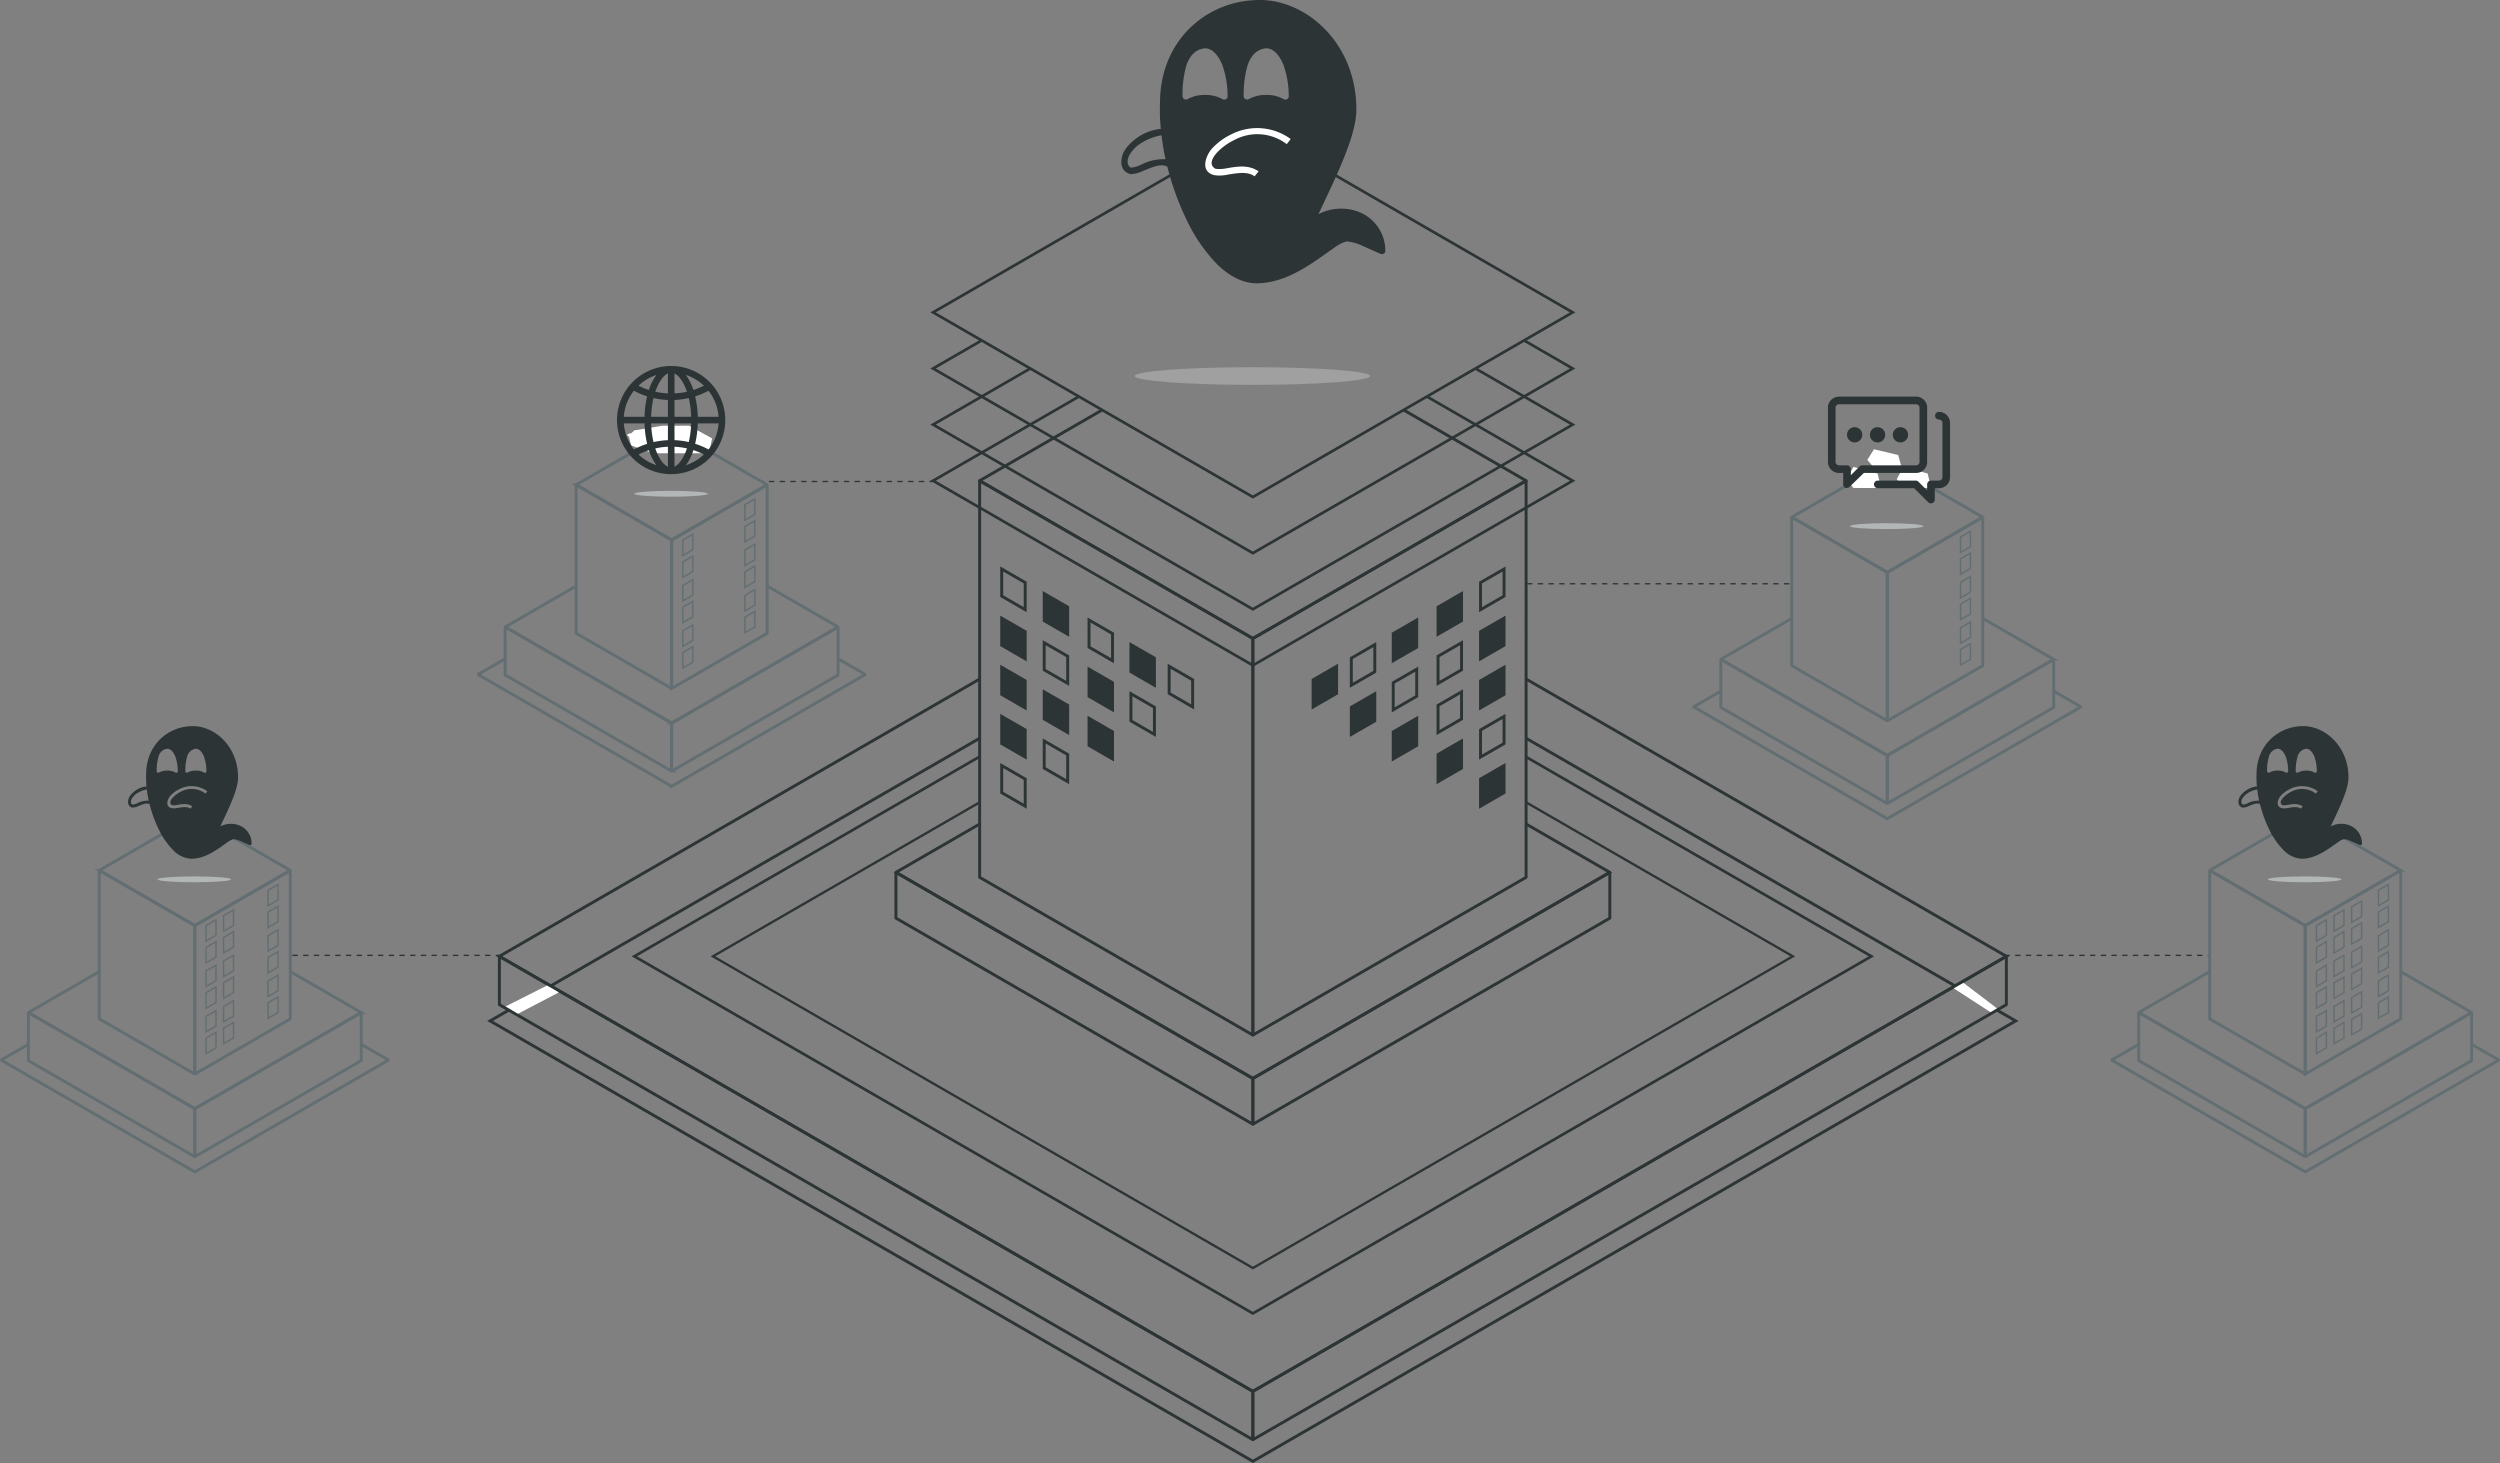 <svg xmlns="http://www.w3.org/2000/svg" width="849.365" height="497.054" viewBox="0 0 849.365 497.054">
  <rect x="0" y="0" width="849.365" height="497.054" fill="#808080" stroke="none"/>
  <g id="产品_秘密_02" transform="translate(-534.5 -1427.246)">
    <g id="组_21271" data-name="组 21271">
      <g id="组_21269" data-name="组 21269" transform="translate(-339.556 1039.228)">
        <path id="路径_36901" data-name="路径 36901" d="M1392.541,554.344l166.331,96.031L1299.714,800,1040.556,650.375l166.637-96.208" transform="translate(0 84.495)" fill="rgba(0,0,0,0)" stroke="#2d3436" stroke-miterlimit="10" stroke-width="1"/>
        <path id="路径_36902" data-name="路径 36902" d="M1391.009,542.269l163.414,94.347-256,147.8-256-147.8,163.27-94.264" transform="translate(1.289 76.306)" fill="rgba(0,0,0,0)" stroke="#2d3436" stroke-miterlimit="10" stroke-width="1"/>
        <path id="路径_36903" data-name="路径 36903" d="M1372.593,558.1l117.277,67.71L1279.729,747.137,1069.589,625.812,1186.9,557.965" transform="translate(19.984 87.109)" fill="rgba(0,0,0,0)" stroke="#2d3436" stroke-miterlimit="10" stroke-width="0.927"/>
        <path id="路径_36904" data-name="路径 36904" d="M1361.669,567.166l90.608,52.313L1268.842,725.385,1085.407,619.479l90.608-52.313" transform="translate(30.872 93.443)" fill="rgba(0,0,0,0)" stroke="#2d3436" stroke-miterlimit="10" stroke-width="0.81"/>
        <path id="路径_36905" data-name="路径 36905" d="M1042.428,598.278V614.5a.089.089,0,0,0,.044.076l255.82,147.7a.088.088,0,0,0,.133-.076V745.977a.092.092,0,0,0-.044-.078L1042.56,598.2A.088.088,0,0,0,1042.428,598.278Z" transform="translate(1.289 114.796)" fill="rgba(0,0,0,0)" stroke="#2d3436" stroke-miterlimit="10" stroke-width="1"/>
        <path id="路径_36906" data-name="路径 36906" d="M1194.1,745.9l255.82-147.7a.088.088,0,0,1,.133.076V614.5a.086.086,0,0,1-.044.076l-255.821,147.7a.087.087,0,0,1-.132-.076V745.976A.092.092,0,0,1,1194.1,745.9Z" transform="translate(105.658 114.797)" fill="rgba(0,0,0,0)" stroke="#2d3436" stroke-miterlimit="10" stroke-width="1"/>
        <g id="组_21260" data-name="组 21260" transform="translate(1178.442 667.83)">
          <path id="路径_36907" data-name="路径 36907" d="M1336.068,571.443l28.634,16.532a.035.035,0,0,1,0,.061l-121.2,69.976a.044.044,0,0,1-.036,0l-121.2-69.976a.035.035,0,0,1,0-.061l28.585-16.5" transform="translate(-1122.211 -571.443)" fill="rgba(0,0,0,0)" stroke="#2d3436" stroke-miterlimit="10" stroke-width="1"/>
          <path id="路径_36908" data-name="路径 36908" d="M1122.226,581.3v15.479a.035.035,0,0,0,.019.03l121.2,69.976a.035.035,0,0,0,.052-.032V651.279a.032.032,0,0,0-.019-.03l-121.2-69.976A.036.036,0,0,0,1122.226,581.3Z" transform="translate(-1122.226 -564.68)" fill="rgba(0,0,0,0)" stroke="#2d3436" stroke-miterlimit="10" stroke-width="1"/>
          <path id="路径_36909" data-name="路径 36909" d="M1194.073,651.249l121.2-69.976a.035.035,0,0,1,.052.03v15.479a.038.038,0,0,1-.017.03l-121.2,69.976a.035.035,0,0,1-.052-.032V651.279A.034.034,0,0,1,1194.073,651.249Z" transform="translate(-1072.783 -564.68)" fill="rgba(0,0,0,0)" stroke="#2d3436" stroke-miterlimit="10" stroke-width="1"/>
        </g>
        <g id="组_21261" data-name="组 21261" transform="translate(1206.886 527.31)">
          <path id="路径_36910" data-name="路径 36910" d="M1283.087,488.213l41.573,24a.036.036,0,0,1,0,.063L1231.9,565.83a.034.034,0,0,1-.036,0l-92.757-53.552a.038.038,0,0,1,0-.062l41.521-23.971" transform="translate(-1139.059 -488.213)" fill="rgba(0,0,0,0)" stroke="#2d3436" stroke-miterlimit="10" stroke-width="1"/>
          <path id="路径_36911" data-name="路径 36911" d="M1139.074,502.5V637.159a.032.032,0,0,0,.018.03l92.757,53.554a.035.035,0,0,0,.052-.03V556.052a.036.036,0,0,0-.019-.03l-92.757-53.552A.035.035,0,0,0,1139.074,502.5Z" transform="translate(-1139.074 -478.404)" fill="rgba(0,0,0,0)" stroke="#2d3436" stroke-miterlimit="10" stroke-width="1"/>
          <path id="路径_36912" data-name="路径 36912" d="M1194.073,556.021l92.756-53.552a.036.036,0,0,1,.054.03V637.158a.032.032,0,0,1-.018.03l-92.757,53.554a.035.035,0,0,1-.052-.03V556.051A.038.038,0,0,1,1194.073,556.021Z" transform="translate(-1101.228 -478.404)" fill="rgba(0,0,0,0)" stroke="#2d3436" stroke-miterlimit="10" stroke-width="1"/>
        </g>
        <path id="路径_36913" data-name="路径 36913" d="M1297.465,485.508l49.539,28.6-108.651,62.729L1129.7,514.109l49.538-28.6" transform="translate(61.361 37.235)" fill="rgba(0,0,0,0)" stroke="#2d3436" stroke-miterlimit="10" stroke-width="0.927"/>
        <path id="路径_36914" data-name="路径 36914" d="M1314.177,479.976,1347,498.928l-108.651,62.729L1129.7,498.928l33.026-19.067" transform="translate(61.361 33.348)" fill="rgba(0,0,0,0)" stroke="#2d3436" stroke-miterlimit="10" stroke-width="0.927"/>
        <path id="路径_36915" data-name="路径 36915" d="M1330.49,474.214,1347,483.748l-108.651,62.729L1129.7,483.748l16.513-9.534" transform="translate(61.361 29.462)" fill="rgba(0,0,0,0)" stroke="#2d3436" stroke-miterlimit="10" stroke-width="0.927"/>
        <path id="路径_36916" data-name="路径 36916" d="M1129.7,494.142l108.651-62.729L1347,494.142l-108.651,62.73Z" transform="translate(61.361)" fill="rgba(0,0,0,0)" stroke="#2d3436" stroke-miterlimit="10" stroke-width="0.927"/>
        <g id="组_21262" data-name="组 21262" transform="translate(1214.381 581.333)">
          <path id="路径_36917" data-name="路径 36917" d="M1151.495,524.819l-7.982-4.608v9.216l7.982,4.608Z" transform="translate(-1143.513 -520.211)" fill="none" stroke="#2d3436" stroke-width="1"/>
          <path id="路径_36918" data-name="路径 36918" d="M1151.495,534.706l-7.982-4.608v9.216l7.982,4.608Z" transform="translate(-1143.513 -513.405)" fill="#2d3436" stroke="#2d3436" stroke-width="1"/>
          <path id="路径_36919" data-name="路径 36919" d="M1151.495,544.593l-7.982-4.608V549.2l7.982,4.608Z" transform="translate(-1143.513 -506.6)" fill="#2d3436" stroke="#2d3436" stroke-width="1"/>
          <path id="路径_36920" data-name="路径 36920" d="M1151.495,554.481l-7.982-4.608v9.216l7.982,4.608Z" transform="translate(-1143.513 -499.794)" fill="#2d3436" stroke="#2d3436" stroke-width="1"/>
          <path id="路径_36921" data-name="路径 36921" d="M1160.046,529.762l-7.981-4.608v9.216l7.981,4.608Z" transform="translate(-1137.627 -516.808)" fill="#2d3436" stroke="#2d3436" stroke-width="1"/>
          <path id="路径_36922" data-name="路径 36922" d="M1160.046,539.65l-7.981-4.608v9.216l7.981,4.608Z" transform="translate(-1137.627 -510.002)" fill="none" stroke="#2d3436" stroke-width="1"/>
          <path id="路径_36923" data-name="路径 36923" d="M1160.046,549.537l-7.981-4.608v9.216l7.981,4.608Z" transform="translate(-1137.627 -503.197)" fill="#2d3436" stroke="#2d3436" stroke-width="1"/>
          <path id="路径_36924" data-name="路径 36924" d="M1169.067,535.087l-7.982-4.608V539.7l7.982,4.608Z" transform="translate(-1131.418 -513.143)" fill="none" stroke="#2d3436" stroke-width="1"/>
          <path id="路径_36925" data-name="路径 36925" d="M1169.067,544.974l-7.982-4.608v9.216l7.982,4.608Z" transform="translate(-1131.418 -506.338)" fill="#2d3436" stroke="#2d3436" stroke-width="1"/>
          <path id="路径_36926" data-name="路径 36926" d="M1177.5,540.03l-7.981-4.608v9.216l7.981,4.608Z" transform="translate(-1125.613 -509.74)" fill="#2d3436" stroke="#2d3436" stroke-width="1"/>
          <path id="路径_36927" data-name="路径 36927" d="M1185.19,544.391l-7.982-4.608V549l7.982,4.608Z" transform="translate(-1120.32 -506.739)" fill="none" stroke="#2d3436" stroke-width="1"/>
          <path id="路径_36928" data-name="路径 36928" d="M1177.5,549.917l-7.981-4.608v9.216l7.981,4.608Z" transform="translate(-1125.613 -502.935)" fill="none" stroke="#2d3436" stroke-width="1"/>
          <path id="路径_36929" data-name="路径 36929" d="M1169.067,554.861l-7.982-4.608v9.216l7.982,4.608Z" transform="translate(-1131.418 -499.532)" fill="#2d3436" stroke="#2d3436" stroke-width="1"/>
          <path id="路径_36930" data-name="路径 36930" d="M1160.046,559.424l-7.981-4.608v9.216l7.981,4.609Z" transform="translate(-1137.627 -496.391)" fill="none" stroke="#2d3436" stroke-width="1"/>
          <path id="路径_36931" data-name="路径 36931" d="M1151.495,564.368l-7.982-4.608v9.217l7.982,4.608Z" transform="translate(-1143.513 -492.989)" fill="none" stroke="#2d3436" stroke-width="1"/>
        </g>
        <g id="组_21263" data-name="组 21263" transform="translate(1320.176 581.333)">
          <path id="路径_36932" data-name="路径 36932" d="M1239.871,524.819l7.981-4.608v9.216l-7.981,4.608Z" transform="translate(-1182.983 -520.211)" fill="none" stroke="#2d3436" stroke-width="1"/>
          <path id="路径_36933" data-name="路径 36933" d="M1239.871,534.706l7.981-4.608v9.216l-7.981,4.608Z" transform="translate(-1182.983 -513.405)" fill="#2d3436" stroke="#2d3436" stroke-width="1"/>
          <path id="路径_36934" data-name="路径 36934" d="M1239.871,544.593l7.981-4.608V549.2l-7.981,4.608Z" transform="translate(-1182.983 -506.6)" fill="#2d3436" stroke="#2d3436" stroke-width="1"/>
          <path id="路径_36935" data-name="路径 36935" d="M1239.871,554.481l7.981-4.608v9.216l-7.981,4.608Z" transform="translate(-1182.983 -499.794)" fill="none" stroke="#2d3436" stroke-width="1"/>
          <path id="路径_36936" data-name="路径 36936" d="M1231.319,529.762l7.981-4.608v9.216l-7.981,4.608Z" transform="translate(-1188.869 -516.808)" fill="#2d3436" stroke="#2d3436" stroke-width="1"/>
          <path id="路径_36937" data-name="路径 36937" d="M1231.319,539.65l7.981-4.608v9.216l-7.981,4.608Z" transform="translate(-1188.869 -510.002)" fill="none" stroke="#2d3436" stroke-width="1"/>
          <path id="路径_36938" data-name="路径 36938" d="M1231.319,549.537l7.981-4.608v9.216l-7.981,4.608Z" transform="translate(-1188.869 -503.197)" fill="none" stroke="#2d3436" stroke-width="1"/>
          <path id="路径_36939" data-name="路径 36939" d="M1222.3,535.087l7.981-4.608V539.7L1222.3,544.3Z" transform="translate(-1195.078 -513.143)" fill="#2d3436" stroke="#2d3436" stroke-width="1"/>
          <path id="路径_36940" data-name="路径 36940" d="M1222.3,544.974l7.981-4.608v9.216l-7.981,4.608Z" transform="translate(-1195.078 -506.338)" fill="none" stroke="#2d3436" stroke-width="1"/>
          <path id="路径_36941" data-name="路径 36941" d="M1213.865,540.03l7.982-4.608v9.216l-7.982,4.608Z" transform="translate(-1200.883 -509.74)" fill="none" stroke="#2d3436" stroke-width="1"/>
          <path id="路径_36942" data-name="路径 36942" d="M1206.176,544.391l7.982-4.608V549l-7.982,4.608Z" transform="translate(-1206.176 -506.739)" fill="#2d3436" stroke="#2d3436" stroke-width="1"/>
          <path id="路径_36943" data-name="路径 36943" d="M1213.865,549.917l7.982-4.608v9.216l-7.982,4.608Z" transform="translate(-1200.883 -502.935)" fill="#2d3436" stroke="#2d3436" stroke-width="1"/>
          <path id="路径_36944" data-name="路径 36944" d="M1222.3,554.861l7.981-4.608v9.216l-7.981,4.608Z" transform="translate(-1195.078 -499.532)" fill="#2d3436" stroke="#2d3436" stroke-width="1"/>
          <path id="路径_36945" data-name="路径 36945" d="M1231.319,559.424l7.981-4.608v9.216l-7.981,4.609Z" transform="translate(-1188.869 -496.391)" fill="#2d3436" stroke="#2d3436" stroke-width="1"/>
          <path id="路径_36946" data-name="路径 36946" d="M1239.871,564.368l7.981-4.608v9.217l-7.981,4.608Z" transform="translate(-1182.983 -492.989)" fill="#2d3436" stroke="#2d3436" stroke-width="1"/>
        </g>
      </g>
    </g>
    <path id="路径_6848" data-name="路径 6848" d="M239.056,150.52V132.559h90.2" transform="translate(814.049 1493.022)" fill="none" stroke="#2d3436" stroke-miterlimit="10" stroke-width="0.454" stroke-dasharray="1.818 1.818 1.818 1.818 1.818 1.818"/>
    <path id="路径_6850" data-name="路径 6850" d="M233,210.715H174.211" transform="translate(619.118 1380.119)" fill="none" stroke="#2d3436" stroke-miterlimit="10" stroke-width="0.454" stroke-dasharray="1.818 1.818 1.818 1.818 1.818 1.818"/>
    <path id="路径_36971" data-name="路径 36971" d="M0,0H69.973" transform="translate(1215.5 1751.831)" fill="none" stroke="#2d3436" stroke-width="0.454" stroke-dasharray="1.818 1.818 1.818 1.818 1.818 1.818"/>
    <path id="路径_36972" data-name="路径 36972" d="M66.247,0h-71.3" transform="translate(638.5 1751.831)" fill="none" stroke="#2d3436" stroke-width="0.454" stroke-dasharray="1.818 1.818 1.818 1.818 1.818 1.818"/>
    <path id="路径_36964" data-name="路径 36964" d="M2730.348,1762.071l4.009,2.342-13.874,7.244-4.208-2.481Z" transform="translate(-2010)" fill="#fff"/>
    <path id="路径_36965" data-name="路径 36965" d="M3222.974,1769.833l-2.243,1.27-12.45-8.072,3.3-1.859Z" transform="translate(-2010)" fill="#fff"/>
    <g id="组_21277" data-name="组 21277" transform="translate(-20 10)">
      <g id="组_21276" data-name="组 21276" transform="translate(219.393 1923.542)">
        <g id="组_21275" data-name="组 21275" transform="translate(1052.607 -176.308)">
          <path id="路径_36969" data-name="路径 36969" d="M1175.079-184.377l8.834,5.1a.116.116,0,0,1,0,.2l-65.565,37.856a.116.116,0,0,1-.116,0l-65.566-37.856a.116.116,0,0,1,0-.2l9.271-5.353" transform="translate(-1052.607 209.347)" fill="none" stroke="#636e72" stroke-miterlimit="10" stroke-width="1"/>
          <path id="路径_36970" data-name="路径 36970" d="M1146.623-198.837l24.107,13.919a.116.116,0,0,1,0,.2L1114.416-152.2a.117.117,0,0,1-.117,0l-56.316-32.515a.116.116,0,0,1,0-.2l24.107-13.919" transform="translate(-1048.674 198.837)" fill="none" stroke="#636e72" stroke-width="1"/>
          <path id="路径_36971-2" data-name="路径 36971" d="M1057.857-190.612v16.054a.116.116,0,0,0,.059.1l56.314,32.524a.117.117,0,0,0,.176-.1v-16.054a.118.118,0,0,0-.058-.1l-56.316-32.524A.117.117,0,0,0,1057.857-190.612Z" transform="translate(-1048.724 204.834)" fill="none" stroke="#636e72" stroke-width="1"/>
          <path id="路径_36972-2" data-name="路径 36972" d="M1090.538-141.937l56.316-32.515a.119.119,0,0,0,.057-.1v-16.054a.117.117,0,0,0-.176-.1l-56.314,32.515a.117.117,0,0,0-.059.1v16.054A.117.117,0,0,0,1090.538-141.937Z" transform="translate(-1024.68 204.838)" fill="none" stroke="#636e72" stroke-width="1"/>
        </g>
        <g id="组_21276-2" data-name="组 21276" transform="translate(1085.837 -229.294)">
          <path id="路径_36973" data-name="路径 36973" d="M1071.823-210.681l32.237-18.613h.108l32.237,18.613a.106.106,0,0,1,0,.184l-32.237,18.613h-.108L1071.823-210.5A.106.106,0,0,1,1071.823-210.681Z" transform="translate(-1071.663 229.294)" fill="none" stroke="#636e72" stroke-width="1"/>
          <path id="路径_36974" data-name="路径 36974" d="M1071.708-218.389v50.2l.054.092L1104-149.479a.107.107,0,0,0,.16-.092v-50.2l-.054-.094-32.237-18.613A.107.107,0,0,0,1071.708-218.389Z" transform="translate(-1071.708 237.281)" fill="none" stroke="#636e72" stroke-width="1"/>
          <path id="路径_36975" data-name="路径 36975" d="M1090.522-149.475l32.237-18.613.054-.092v-50.2a.107.107,0,0,0-.16-.094l-32.237,18.613-.054.094v50.2A.107.107,0,0,0,1090.522-149.475Z" transform="translate(-1057.909 237.284)" fill="none" stroke="#636e72" stroke-width="1"/>
        </g>
        <g id="组_21273" data-name="组 21273" transform="translate(1122.101 -193.778)">
          <path id="路径_36976" data-name="路径 36976" d="M1092.553-183.942l3.386-1.955v-5.264l-3.386,1.955Z" transform="translate(-1092.553 221.984)" fill="none" stroke="#636e72" stroke-width="0.5"/>
          <path id="路径_36979" data-name="路径 36979" d="M1092.553-179.69l3.386-1.955v-5.264l-3.386,1.955Z" transform="translate(-1092.553 225.13)" fill="none" stroke="#636e72" stroke-width="0.5"/>
          <path id="路径_36982" data-name="路径 36982" d="M1092.553-192.8l3.386-1.955v-5.27l-3.386,1.955Z" transform="translate(-1092.553 215.43)" fill="none" stroke="#636e72" stroke-width="0.5"/>
          <path id="路径_36985" data-name="路径 36985" d="M1092.553-188.553l3.386-1.955v-5.264l-3.386,1.955Z" transform="translate(-1092.553 218.574)" fill="none" stroke="#636e72" stroke-width="0.5"/>
          <path id="路径_36988" data-name="路径 36988" d="M1092.553-201.659l3.386-1.955v-5.264l-3.386,1.955Z" transform="translate(-1092.553 208.879)" fill="none" stroke="#636e72" stroke-width="0.5"/>
          <path id="路径_36991" data-name="路径 36991" d="M1092.553-197.41l3.386-1.955v-5.257l-3.386,1.955Z" transform="translate(-1092.553 212.027)" fill="none" stroke="#636e72" stroke-width="0.5"/>
        </g>
        <g id="组_21274" data-name="组 21274" transform="translate(1128.061 -197.146)">
          <path id="路径_36977" data-name="路径 36977" d="M1095.979-185.875l3.385-1.962V-193.1l-3.385,1.955Z" transform="translate(-1095.979 223.917)" fill="none" stroke="#636e72" stroke-width="0.5"/>
          <path id="路径_36980" data-name="路径 36980" d="M1095.979-181.626l3.385-1.955v-5.264l-3.385,1.955Z" transform="translate(-1095.979 227.066)" fill="none" stroke="#636e72" stroke-width="0.5"/>
          <path id="路径_36983" data-name="路径 36983" d="M1095.979-194.737l3.385-1.955v-5.264L1095.979-200Z" transform="translate(-1095.979 217.367)" fill="none" stroke="#636e72" stroke-width="0.5"/>
          <path id="路径_36986" data-name="路径 36986" d="M1095.979-190.485l3.385-1.955V-197.7l-3.385,1.955Z" transform="translate(-1095.979 220.513)" fill="none" stroke="#636e72" stroke-width="0.5"/>
          <path id="路径_36989" data-name="路径 36989" d="M1095.979-203.6l3.385-1.955v-5.264l-3.385,1.955Z" transform="translate(-1095.979 210.815)" fill="none" stroke="#636e72" stroke-width="0.5"/>
          <path id="路径_36992" data-name="路径 36992" d="M1095.979-199.344l3.385-1.955v-5.264l-3.385,1.955Z" transform="translate(-1095.979 213.96)" fill="none" stroke="#636e72" stroke-width="0.5"/>
        </g>
        <g id="组_21279" data-name="组 21279" transform="translate(1134.061 -200.146)">
          <path id="路径_36977-2" data-name="路径 36977" d="M1095.979-185.875l3.385-1.962V-193.1l-3.385,1.955Z" transform="translate(-1095.979 223.917)" fill="none" stroke="#636e72" stroke-width="0.5"/>
          <path id="路径_36980-2" data-name="路径 36980" d="M1095.979-181.626l3.385-1.955v-5.264l-3.385,1.955Z" transform="translate(-1095.979 227.066)" fill="none" stroke="#636e72" stroke-width="0.5"/>
          <path id="路径_36983-2" data-name="路径 36983" d="M1095.979-194.737l3.385-1.955v-5.264L1095.979-200Z" transform="translate(-1095.979 217.367)" fill="none" stroke="#636e72" stroke-width="0.5"/>
          <path id="路径_36986-2" data-name="路径 36986" d="M1095.979-190.485l3.385-1.955V-197.7l-3.385,1.955Z" transform="translate(-1095.979 220.513)" fill="none" stroke="#636e72" stroke-width="0.5"/>
          <path id="路径_36989-2" data-name="路径 36989" d="M1095.979-203.6l3.385-1.955v-5.264l-3.385,1.955Z" transform="translate(-1095.979 210.815)" fill="none" stroke="#636e72" stroke-width="0.5"/>
          <path id="路径_36992-2" data-name="路径 36992" d="M1095.979-199.344l3.385-1.955v-5.264l-3.385,1.955Z" transform="translate(-1095.979 213.96)" fill="none" stroke="#636e72" stroke-width="0.5"/>
        </g>
        <g id="组_21275-2" data-name="组 21275" transform="translate(1143.178 -205.796)">
          <path id="路径_36994" data-name="路径 36994" d="M1104.668-190.853l3.386-1.955v-5.264l-3.386,1.955Z" transform="translate(-1104.668 228.89)" fill="none" stroke="#636e72" stroke-width="0.5"/>
          <path id="路径_36995" data-name="路径 36995" d="M1104.668-186.6l3.386-1.955v-5.264l-3.386,1.955Z" transform="translate(-1104.668 232.038)" fill="none" stroke="#636e72" stroke-width="0.5"/>
          <path id="路径_36996" data-name="路径 36996" d="M1104.668-199.708l3.386-1.955v-5.264l-3.386,1.955Z" transform="translate(-1104.668 222.34)" fill="none" stroke="#636e72" stroke-width="0.5"/>
          <path id="路径_36997" data-name="路径 36997" d="M1104.668-195.453l3.386-1.955v-5.264l-3.386,1.955Z" transform="translate(-1104.668 225.488)" fill="none" stroke="#636e72" stroke-width="0.5"/>
          <path id="路径_36998" data-name="路径 36998" d="M1104.668-208.567l3.386-1.955v-5.264l-3.386,1.955Z" transform="translate(-1104.668 215.787)" fill="none" stroke="#636e72" stroke-width="0.5"/>
          <path id="路径_36999" data-name="路径 36999" d="M1104.668-204.315l3.386-1.955v-5.264l-3.386,1.955Z" transform="translate(-1104.668 218.932)" fill="none" stroke="#636e72" stroke-width="0.5"/>
        </g>
      </g>
      <ellipse id="椭圆_1625" data-name="椭圆 1625" cx="12.5" cy="1" rx="12.5" ry="1" transform="translate(1325 1715)" fill="#dfe6e9" opacity="0.53"/>
      <path id="路径_3" data-name="路径 3" d="M166.365,483.568a7.846,7.846,0,0,0-6.4.368c1.163-2.485,2.475-5.173,3.616-7.889,1.354-3.223,2.416-6.313,2.416-8.769,0-10.5-7.875-17.41-15.361-17.41-8.44,0-15.856,6.392-15.873,16.353a.121.121,0,0,1,0,.016v.015a30.1,30.1,0,0,0,.129,4.113,7.9,7.9,0,0,0-4.37,1.885,6.448,6.448,0,0,0-1.536,1.808c-.627,1.394-.577,3.067,1.088,3.505a5.025,5.025,0,0,0,2.064-.544c1.182-.437,2.656-1.223,3.792-.655a43.439,43.439,0,0,0,3.04,8.416,25.885,25.885,0,0,0,4.946,7.184,9.12,9.12,0,0,0,6.209,2.96c3.5,0,6.642-1.74,9.168-3.427,1.264-.842,2.378-1.676,3.28-2.288a5.453,5.453,0,0,1,1.885-.942,7.636,7.636,0,0,1,2.544.72c.982.418,2.01.925,2.9,1.28a.538.538,0,0,0,.7-.464A6.613,6.613,0,0,0,166.365,483.568ZM131.74,476.08a5.018,5.018,0,0,1-1.616.465c-.727-.451-.561-1.377-.241-1.985a5.55,5.55,0,0,1,1.3-1.52A8.827,8.827,0,0,1,135,471.391c.154,1.253.357,2.531.64,3.807a7.659,7.659,0,0,0-3.9.88Zm16.929-15.745a3.541,3.541,0,0,1,2.992-2.784c1.371.026,2.285,1.483,2.784,2.768a15.1,15.1,0,0,1,.8,4.913.54.54,0,0,1-.8.415,5.358,5.358,0,0,0-2.784-.672,5.422,5.422,0,0,0-2.8.672.54.54,0,0,1-.784-.415,16.928,16.928,0,0,1,.591-4.9Zm-9.536,5.312a.54.54,0,0,1-.784-.416,16.942,16.942,0,0,1,.592-4.9,3.541,3.541,0,0,1,2.992-2.784c1.371.026,2.285,1.483,2.785,2.768a15.11,15.11,0,0,1,.8,4.913.54.54,0,0,1-.8.415,5.362,5.362,0,0,0-2.785-.672,5.421,5.421,0,0,0-2.8.67Zm15.793,7.153a7.711,7.711,0,0,0-8.352-.655,9.292,9.292,0,0,0-2.833,2.1c-.664.771-1.267,1.892-.128,2.481a5.4,5.4,0,0,0,1.809-.1c1.7-.284,3.427-.577,5.024.5l-.64.8c-1.092-.844-2.809-.5-4.209-.288a5.755,5.755,0,0,1-2.228.1c-2.228-.581-1.384-2.962-.4-4.161a10.2,10.2,0,0,1,3.152-2.336,9.022,9.022,0,0,1,9.425.752Z" transform="translate(1186.385 1214.074)" fill="#2d3436"/>
    </g>
    <g id="组_21276-3" data-name="组 21276" transform="translate(57.393 1813.542)">
      <g id="组_21275-3" data-name="组 21275" transform="translate(1052.607 -176.308)">
        <path id="路径_36969-2" data-name="路径 36969" d="M1175.079-184.377l8.834,5.1a.116.116,0,0,1,0,.2l-65.565,37.856a.116.116,0,0,1-.116,0l-65.566-37.856a.116.116,0,0,1,0-.2l9.271-5.353" transform="translate(-1052.607 209.347)" fill="none" stroke="#636e72" stroke-miterlimit="10" stroke-width="1"/>
        <path id="路径_36970-2" data-name="路径 36970" d="M1146.623-198.837l24.107,13.919a.116.116,0,0,1,0,.2L1114.416-152.2a.117.117,0,0,1-.117,0l-56.316-32.515a.116.116,0,0,1,0-.2l24.107-13.919" transform="translate(-1048.674 198.837)" fill="none" stroke="#636e72" stroke-width="1"/>
        <path id="路径_36971-3" data-name="路径 36971" d="M1057.857-190.612v16.054a.116.116,0,0,0,.059.1l56.314,32.524a.117.117,0,0,0,.176-.1v-16.054a.118.118,0,0,0-.058-.1l-56.316-32.524A.117.117,0,0,0,1057.857-190.612Z" transform="translate(-1048.724 204.834)" fill="none" stroke="#636e72" stroke-width="1"/>
        <path id="路径_36972-3" data-name="路径 36972" d="M1090.538-141.937l56.316-32.515a.119.119,0,0,0,.057-.1v-16.054a.117.117,0,0,0-.176-.1l-56.314,32.515a.117.117,0,0,0-.059.1v16.054A.117.117,0,0,0,1090.538-141.937Z" transform="translate(-1024.68 204.838)" fill="none" stroke="#636e72" stroke-width="1"/>
      </g>
      <g id="组_21276-4" data-name="组 21276" transform="translate(1085.837 -229.294)">
        <path id="路径_36973-2" data-name="路径 36973" d="M1071.823-210.681l32.237-18.613h.108l32.237,18.613a.106.106,0,0,1,0,.184l-32.237,18.613h-.108L1071.823-210.5A.106.106,0,0,1,1071.823-210.681Z" transform="translate(-1071.663 229.294)" fill="none" stroke="#636e72" stroke-width="1"/>
        <path id="路径_36974-2" data-name="路径 36974" d="M1071.708-218.389v50.2l.054.092L1104-149.479a.107.107,0,0,0,.16-.092v-50.2l-.054-.094-32.237-18.613A.107.107,0,0,0,1071.708-218.389Z" transform="translate(-1071.708 237.281)" fill="none" stroke="#636e72" stroke-width="1"/>
        <path id="路径_36975-2" data-name="路径 36975" d="M1090.522-149.475l32.237-18.613.054-.092v-50.2a.107.107,0,0,0-.16-.094l-32.237,18.613-.054.094v50.2A.107.107,0,0,0,1090.522-149.475Z" transform="translate(-1057.909 237.284)" fill="none" stroke="#636e72" stroke-width="1"/>
      </g>
      <g id="组_21275-4" data-name="组 21275" transform="translate(1143.178 -205.796)">
        <path id="路径_36994-2" data-name="路径 36994" d="M1104.668-190.853l3.386-1.955v-5.264l-3.386,1.955Z" transform="translate(-1104.668 228.89)" fill="none" stroke="#636e72" stroke-width="0.5"/>
        <path id="路径_36995-2" data-name="路径 36995" d="M1104.668-186.6l3.386-1.955v-5.264l-3.386,1.955Z" transform="translate(-1104.668 232.038)" fill="none" stroke="#636e72" stroke-width="0.5"/>
        <path id="路径_36996-2" data-name="路径 36996" d="M1104.668-199.708l3.386-1.955v-5.264l-3.386,1.955Z" transform="translate(-1104.668 222.34)" fill="none" stroke="#636e72" stroke-width="0.5"/>
        <path id="路径_36997-2" data-name="路径 36997" d="M1104.668-195.453l3.386-1.955v-5.264l-3.386,1.955Z" transform="translate(-1104.668 225.488)" fill="none" stroke="#636e72" stroke-width="0.5"/>
        <path id="路径_36998-2" data-name="路径 36998" d="M1104.668-208.567l3.386-1.955v-5.264l-3.386,1.955Z" transform="translate(-1104.668 215.787)" fill="none" stroke="#636e72" stroke-width="0.5"/>
        <path id="路径_36999-2" data-name="路径 36999" d="M1104.668-204.315l3.386-1.955v-5.264l-3.386,1.955Z" transform="translate(-1104.668 218.932)" fill="none" stroke="#636e72" stroke-width="0.5"/>
      </g>
    </g>
    <ellipse id="椭圆_1625-2" data-name="椭圆 1625" cx="12.5" cy="1" rx="12.5" ry="1" transform="translate(1163 1605)" fill="#dfe6e9" opacity="0.53"/>
    <g id="组_21278" data-name="组 21278" transform="translate(-737 10)">
      <g id="组_21276-5" data-name="组 21276" transform="translate(219.393 1923.542)">
        <g id="组_21275-5" data-name="组 21275" transform="translate(1052.607 -176.308)">
          <path id="路径_36969-3" data-name="路径 36969" d="M1175.079-184.377l8.834,5.1a.116.116,0,0,1,0,.2l-65.565,37.856a.116.116,0,0,1-.116,0l-65.566-37.856a.116.116,0,0,1,0-.2l9.271-5.353" transform="translate(-1052.607 209.347)" fill="none" stroke="#636e72" stroke-miterlimit="10" stroke-width="1"/>
          <path id="路径_36970-3" data-name="路径 36970" d="M1146.623-198.837l24.107,13.919a.116.116,0,0,1,0,.2L1114.416-152.2a.117.117,0,0,1-.117,0l-56.316-32.515a.116.116,0,0,1,0-.2l24.107-13.919" transform="translate(-1048.674 198.837)" fill="none" stroke="#636e72" stroke-width="1"/>
          <path id="路径_36971-4" data-name="路径 36971" d="M1057.857-190.612v16.054a.116.116,0,0,0,.059.1l56.314,32.524a.117.117,0,0,0,.176-.1v-16.054a.118.118,0,0,0-.058-.1l-56.316-32.524A.117.117,0,0,0,1057.857-190.612Z" transform="translate(-1048.724 204.834)" fill="none" stroke="#636e72" stroke-width="1"/>
          <path id="路径_36972-4" data-name="路径 36972" d="M1090.538-141.937l56.316-32.515a.119.119,0,0,0,.057-.1v-16.054a.117.117,0,0,0-.176-.1l-56.314,32.515a.117.117,0,0,0-.059.1v16.054A.117.117,0,0,0,1090.538-141.937Z" transform="translate(-1024.68 204.838)" fill="none" stroke="#636e72" stroke-width="1"/>
        </g>
        <g id="组_21276-6" data-name="组 21276" transform="translate(1085.837 -229.294)">
          <path id="路径_36973-3" data-name="路径 36973" d="M1071.823-210.681l32.237-18.613h.108l32.237,18.613a.106.106,0,0,1,0,.184l-32.237,18.613h-.108L1071.823-210.5A.106.106,0,0,1,1071.823-210.681Z" transform="translate(-1071.663 229.294)" fill="none" stroke="#636e72" stroke-width="1"/>
          <path id="路径_36974-3" data-name="路径 36974" d="M1071.708-218.389v50.2l.054.092L1104-149.479a.107.107,0,0,0,.16-.092v-50.2l-.054-.094-32.237-18.613A.107.107,0,0,0,1071.708-218.389Z" transform="translate(-1071.708 237.281)" fill="none" stroke="#636e72" stroke-width="1"/>
          <path id="路径_36975-3" data-name="路径 36975" d="M1090.522-149.475l32.237-18.613.054-.092v-50.2a.107.107,0,0,0-.16-.094l-32.237,18.613-.054.094v50.2A.107.107,0,0,0,1090.522-149.475Z" transform="translate(-1057.909 237.284)" fill="none" stroke="#636e72" stroke-width="1"/>
        </g>
        <g id="组_21273-2" data-name="组 21273" transform="translate(1122.101 -193.778)">
          <path id="路径_36976-2" data-name="路径 36976" d="M1092.553-183.942l3.386-1.955v-5.264l-3.386,1.955Z" transform="translate(-1092.553 221.984)" fill="none" stroke="#636e72" stroke-width="0.5"/>
          <path id="路径_36979-2" data-name="路径 36979" d="M1092.553-179.69l3.386-1.955v-5.264l-3.386,1.955Z" transform="translate(-1092.553 225.13)" fill="none" stroke="#636e72" stroke-width="0.5"/>
          <path id="路径_36982-2" data-name="路径 36982" d="M1092.553-192.8l3.386-1.955v-5.27l-3.386,1.955Z" transform="translate(-1092.553 215.43)" fill="none" stroke="#636e72" stroke-width="0.5"/>
          <path id="路径_36985-2" data-name="路径 36985" d="M1092.553-188.553l3.386-1.955v-5.264l-3.386,1.955Z" transform="translate(-1092.553 218.574)" fill="none" stroke="#636e72" stroke-width="0.5"/>
          <path id="路径_36988-2" data-name="路径 36988" d="M1092.553-201.659l3.386-1.955v-5.264l-3.386,1.955Z" transform="translate(-1092.553 208.879)" fill="none" stroke="#636e72" stroke-width="0.5"/>
          <path id="路径_36991-2" data-name="路径 36991" d="M1092.553-197.41l3.386-1.955v-5.257l-3.386,1.955Z" transform="translate(-1092.553 212.027)" fill="none" stroke="#636e72" stroke-width="0.5"/>
        </g>
        <g id="组_21274-2" data-name="组 21274" transform="translate(1128.061 -197.146)">
          <path id="路径_36977-3" data-name="路径 36977" d="M1095.979-185.875l3.385-1.962V-193.1l-3.385,1.955Z" transform="translate(-1095.979 223.917)" fill="none" stroke="#636e72" stroke-width="0.5"/>
          <path id="路径_36980-3" data-name="路径 36980" d="M1095.979-181.626l3.385-1.955v-5.264l-3.385,1.955Z" transform="translate(-1095.979 227.066)" fill="none" stroke="#636e72" stroke-width="0.5"/>
          <path id="路径_36983-3" data-name="路径 36983" d="M1095.979-194.737l3.385-1.955v-5.264L1095.979-200Z" transform="translate(-1095.979 217.367)" fill="none" stroke="#636e72" stroke-width="0.5"/>
          <path id="路径_36986-3" data-name="路径 36986" d="M1095.979-190.485l3.385-1.955V-197.7l-3.385,1.955Z" transform="translate(-1095.979 220.513)" fill="none" stroke="#636e72" stroke-width="0.5"/>
          <path id="路径_36989-3" data-name="路径 36989" d="M1095.979-203.6l3.385-1.955v-5.264l-3.385,1.955Z" transform="translate(-1095.979 210.815)" fill="none" stroke="#636e72" stroke-width="0.5"/>
          <path id="路径_36992-3" data-name="路径 36992" d="M1095.979-199.344l3.385-1.955v-5.264l-3.385,1.955Z" transform="translate(-1095.979 213.96)" fill="none" stroke="#636e72" stroke-width="0.5"/>
        </g>
        <g id="组_21275-6" data-name="组 21275" transform="translate(1143.178 -205.796)">
          <path id="路径_36994-3" data-name="路径 36994" d="M1104.668-190.853l3.386-1.955v-5.264l-3.386,1.955Z" transform="translate(-1104.668 228.89)" fill="none" stroke="#636e72" stroke-width="0.5"/>
          <path id="路径_36995-3" data-name="路径 36995" d="M1104.668-186.6l3.386-1.955v-5.264l-3.386,1.955Z" transform="translate(-1104.668 232.038)" fill="none" stroke="#636e72" stroke-width="0.5"/>
          <path id="路径_36996-3" data-name="路径 36996" d="M1104.668-199.708l3.386-1.955v-5.264l-3.386,1.955Z" transform="translate(-1104.668 222.34)" fill="none" stroke="#636e72" stroke-width="0.5"/>
          <path id="路径_36997-3" data-name="路径 36997" d="M1104.668-195.453l3.386-1.955v-5.264l-3.386,1.955Z" transform="translate(-1104.668 225.488)" fill="none" stroke="#636e72" stroke-width="0.5"/>
          <path id="路径_36998-3" data-name="路径 36998" d="M1104.668-208.567l3.386-1.955v-5.264l-3.386,1.955Z" transform="translate(-1104.668 215.787)" fill="none" stroke="#636e72" stroke-width="0.5"/>
          <path id="路径_36999-3" data-name="路径 36999" d="M1104.668-204.315l3.386-1.955v-5.264l-3.386,1.955Z" transform="translate(-1104.668 218.932)" fill="none" stroke="#636e72" stroke-width="0.5"/>
        </g>
      </g>
      <ellipse id="椭圆_1625-3" data-name="椭圆 1625" cx="12.5" cy="1" rx="12.5" ry="1" transform="translate(1325 1715)" fill="#dfe6e9" opacity="0.53"/>
      <path id="路径_3-2" data-name="路径 3" d="M166.365,483.568a7.846,7.846,0,0,0-6.4.368c1.163-2.485,2.475-5.173,3.616-7.889,1.354-3.223,2.416-6.313,2.416-8.769,0-10.5-7.875-17.41-15.361-17.41-8.44,0-15.856,6.392-15.873,16.353a.121.121,0,0,1,0,.016v.015a30.1,30.1,0,0,0,.129,4.113,7.9,7.9,0,0,0-4.37,1.885,6.448,6.448,0,0,0-1.536,1.808c-.627,1.394-.577,3.067,1.088,3.505a5.025,5.025,0,0,0,2.064-.544c1.182-.437,2.656-1.223,3.792-.655a43.439,43.439,0,0,0,3.04,8.416,25.885,25.885,0,0,0,4.946,7.184,9.12,9.12,0,0,0,6.209,2.96c3.5,0,6.642-1.74,9.168-3.427,1.264-.842,2.378-1.676,3.28-2.288a5.453,5.453,0,0,1,1.885-.942,7.636,7.636,0,0,1,2.544.72c.982.418,2.01.925,2.9,1.28a.538.538,0,0,0,.7-.464A6.613,6.613,0,0,0,166.365,483.568ZM131.74,476.08a5.018,5.018,0,0,1-1.616.465c-.727-.451-.561-1.377-.241-1.985a5.55,5.55,0,0,1,1.3-1.52A8.827,8.827,0,0,1,135,471.391c.154,1.253.357,2.531.64,3.807a7.659,7.659,0,0,0-3.9.88Zm16.929-15.745a3.541,3.541,0,0,1,2.992-2.784c1.371.026,2.285,1.483,2.784,2.768a15.1,15.1,0,0,1,.8,4.913.54.54,0,0,1-.8.415,5.358,5.358,0,0,0-2.784-.672,5.422,5.422,0,0,0-2.8.672.54.54,0,0,1-.784-.415,16.928,16.928,0,0,1,.591-4.9Zm-9.536,5.312a.54.54,0,0,1-.784-.416,16.942,16.942,0,0,1,.592-4.9,3.541,3.541,0,0,1,2.992-2.784c1.371.026,2.285,1.483,2.785,2.768a15.11,15.11,0,0,1,.8,4.913.54.54,0,0,1-.8.415,5.362,5.362,0,0,0-2.785-.672,5.421,5.421,0,0,0-2.8.67Zm15.793,7.153a7.711,7.711,0,0,0-8.352-.655,9.292,9.292,0,0,0-2.833,2.1c-.664.771-1.267,1.892-.128,2.481a5.4,5.4,0,0,0,1.809-.1c1.7-.284,3.427-.577,5.024.5l-.64.8c-1.092-.844-2.809-.5-4.209-.288a5.755,5.755,0,0,1-2.228.1c-2.228-.581-1.384-2.962-.4-4.161a10.2,10.2,0,0,1,3.152-2.336,9.022,9.022,0,0,1,9.425.752Z" transform="translate(1186.385 1214.074)" fill="#2d3436"/>
    </g>
    <g id="组_21276-7" data-name="组 21276" transform="translate(-355.607 1802.542)">
      <g id="组_21275-7" data-name="组 21275" transform="translate(1052.607 -176.308)">
        <path id="路径_36969-4" data-name="路径 36969" d="M1175.079-184.377l8.834,5.1a.116.116,0,0,1,0,.2l-65.565,37.856a.116.116,0,0,1-.116,0l-65.566-37.856a.116.116,0,0,1,0-.2l9.271-5.353" transform="translate(-1052.607 209.347)" fill="none" stroke="#636e72" stroke-miterlimit="10" stroke-width="1"/>
        <path id="路径_36970-4" data-name="路径 36970" d="M1146.623-198.837l24.107,13.919a.116.116,0,0,1,0,.2L1114.416-152.2a.117.117,0,0,1-.117,0l-56.316-32.515a.116.116,0,0,1,0-.2l24.107-13.919" transform="translate(-1048.674 198.837)" fill="none" stroke="#636e72" stroke-width="1"/>
        <path id="路径_36971-5" data-name="路径 36971" d="M1057.857-190.612v16.054a.116.116,0,0,0,.059.1l56.314,32.524a.117.117,0,0,0,.176-.1v-16.054a.118.118,0,0,0-.058-.1l-56.316-32.524A.117.117,0,0,0,1057.857-190.612Z" transform="translate(-1048.724 204.834)" fill="none" stroke="#636e72" stroke-width="1"/>
        <path id="路径_36972-5" data-name="路径 36972" d="M1090.538-141.937l56.316-32.515a.119.119,0,0,0,.057-.1v-16.054a.117.117,0,0,0-.176-.1l-56.314,32.515a.117.117,0,0,0-.059.1v16.054A.117.117,0,0,0,1090.538-141.937Z" transform="translate(-1024.68 204.838)" fill="none" stroke="#636e72" stroke-width="1"/>
      </g>
      <g id="组_21276-8" data-name="组 21276" transform="translate(1085.837 -229.294)">
        <path id="路径_36973-4" data-name="路径 36973" d="M1071.823-210.681l32.237-18.613h.108l32.237,18.613a.106.106,0,0,1,0,.184l-32.237,18.613h-.108L1071.823-210.5A.106.106,0,0,1,1071.823-210.681Z" transform="translate(-1071.663 229.294)" fill="none" stroke="#636e72" stroke-width="1"/>
        <path id="路径_36974-4" data-name="路径 36974" d="M1071.708-218.389v50.2l.054.092L1104-149.479a.107.107,0,0,0,.16-.092v-50.2l-.054-.094-32.237-18.613A.107.107,0,0,0,1071.708-218.389Z" transform="translate(-1071.708 237.281)" fill="none" stroke="#636e72" stroke-width="1"/>
        <path id="路径_36975-4" data-name="路径 36975" d="M1090.522-149.475l32.237-18.613.054-.092v-50.2a.107.107,0,0,0-.16-.094l-32.237,18.613-.054.094v50.2A.107.107,0,0,0,1090.522-149.475Z" transform="translate(-1057.909 237.284)" fill="none" stroke="#636e72" stroke-width="1"/>
      </g>
      <g id="组_21273-3" data-name="组 21273" transform="translate(1122.101 -193.778)">
        <path id="路径_36976-3" data-name="路径 36976" d="M1092.553-183.942l3.386-1.955v-5.264l-3.386,1.955Z" transform="translate(-1092.553 221.984)" fill="none" stroke="#636e72" stroke-width="0.5"/>
        <path id="路径_36979-3" data-name="路径 36979" d="M1092.553-179.69l3.386-1.955v-5.264l-3.386,1.955Z" transform="translate(-1092.553 225.13)" fill="none" stroke="#636e72" stroke-width="0.5"/>
        <path id="路径_36982-3" data-name="路径 36982" d="M1092.553-192.8l3.386-1.955v-5.27l-3.386,1.955Z" transform="translate(-1092.553 215.43)" fill="none" stroke="#636e72" stroke-width="0.5"/>
        <path id="路径_36985-3" data-name="路径 36985" d="M1092.553-188.553l3.386-1.955v-5.264l-3.386,1.955Z" transform="translate(-1092.553 218.574)" fill="none" stroke="#636e72" stroke-width="0.5"/>
        <path id="路径_36988-3" data-name="路径 36988" d="M1092.553-201.659l3.386-1.955v-5.264l-3.386,1.955Z" transform="translate(-1092.553 208.879)" fill="none" stroke="#636e72" stroke-width="0.5"/>
        <path id="路径_36991-3" data-name="路径 36991" d="M1092.553-197.41l3.386-1.955v-5.257l-3.386,1.955Z" transform="translate(-1092.553 212.027)" fill="none" stroke="#636e72" stroke-width="0.5"/>
      </g>
      <g id="组_21275-8" data-name="组 21275" transform="translate(1143.178 -205.796)">
        <path id="路径_36994-4" data-name="路径 36994" d="M1104.668-190.853l3.386-1.955v-5.264l-3.386,1.955Z" transform="translate(-1104.668 228.89)" fill="none" stroke="#636e72" stroke-width="0.5"/>
        <path id="路径_36995-4" data-name="路径 36995" d="M1104.668-186.6l3.386-1.955v-5.264l-3.386,1.955Z" transform="translate(-1104.668 232.038)" fill="none" stroke="#636e72" stroke-width="0.5"/>
        <path id="路径_36996-4" data-name="路径 36996" d="M1104.668-199.708l3.386-1.955v-5.264l-3.386,1.955Z" transform="translate(-1104.668 222.34)" fill="none" stroke="#636e72" stroke-width="0.5"/>
        <path id="路径_36997-4" data-name="路径 36997" d="M1104.668-195.453l3.386-1.955v-5.264l-3.386,1.955Z" transform="translate(-1104.668 225.488)" fill="none" stroke="#636e72" stroke-width="0.5"/>
        <path id="路径_36998-4" data-name="路径 36998" d="M1104.668-208.567l3.386-1.955v-5.264l-3.386,1.955Z" transform="translate(-1104.668 215.787)" fill="none" stroke="#636e72" stroke-width="0.5"/>
        <path id="路径_36999-4" data-name="路径 36999" d="M1104.668-204.315l3.386-1.955v-5.264l-3.386,1.955Z" transform="translate(-1104.668 218.932)" fill="none" stroke="#636e72" stroke-width="0.5"/>
      </g>
    </g>
    <ellipse id="椭圆_1625-4" data-name="椭圆 1625" cx="12.5" cy="1" rx="12.5" ry="1" transform="translate(750 1594)" fill="#dfe6e9" opacity="0.53"/>
    <path id="路径_36966" data-name="路径 36966" d="M3181.171,1587.141h9.423l-1.187-4.3-8.236-1.961-2.255,3.628Z" transform="translate(-2010 -1)" fill="#fff"/>
    <path id="路径_37330" data-name="路径 37330" d="M3181.171,1588.036h9.423l-1.187-4.916-8.236-2.241-2.255,4.147Z" transform="translate(-2000 5)" fill="#fff"/>
    <path id="路径_37331" data-name="路径 37331" d="M3181.171,1588.036h9.423l-1.187-4.916-8.236-2.241-2.255,4.147Z" transform="translate(-2017 5)" fill="#fff"/>
    <path id="路径_36961" data-name="路径 36961" d="M33.708,22.3V3.632A3.76,3.76,0,0,0,29.823,0H3.889A3.76,3.76,0,0,0,0,3.628V22.3a3.76,3.76,0,0,0,3.885,3.63h1.3v3.889a1.3,1.3,0,0,0,.8,1.193,1.3,1.3,0,0,0,.493,0,1.3,1.3,0,0,0,.908-.389l4.823-4.693H29.819a3.76,3.76,0,0,0,3.889-3.626Zm-22.04,1.037a1.3,1.3,0,0,0-.908.389L7.779,26.683V24.635a1.3,1.3,0,0,0-1.3-1.3H3.889a1.219,1.219,0,0,1-1.3-1.037V3.632A1.193,1.193,0,0,1,3.889,2.6H29.819a1.193,1.193,0,0,1,1.3,1.037V22.3a1.193,1.193,0,0,1-1.3,1.037ZM41.487,8.818V27.487a3.76,3.76,0,0,1-3.885,3.63H36.3v3.89a1.3,1.3,0,0,1-2.2.907l-4.823-4.8H16.854a1.3,1.3,0,0,1,0-2.593H29.819a1.3,1.3,0,0,1,.908.389l2.982,2.956V29.821a1.3,1.3,0,0,1,1.3-1.3H37.6a1.193,1.193,0,0,0,1.3-1.037V8.818a1.193,1.193,0,0,0-1.3-1.037,1.3,1.3,0,0,1,0-2.593,3.76,3.76,0,0,1,3.889,3.626ZM11.668,12.967a2.593,2.593,0,1,1-2.593-2.593,2.593,2.593,0,0,1,2.593,2.593Zm7.779,0a2.593,2.593,0,1,1-2.593-2.593,2.593,2.593,0,0,1,2.593,2.593Zm7.779,0a2.593,2.593,0,1,1-2.593-2.593h0A2.593,2.593,0,0,1,27.226,12.967Z" transform="translate(1155.535 1562)" fill="#2d3436"/>
    <ellipse id="椭圆_1626" data-name="椭圆 1626" cx="40" cy="3" rx="40" ry="3" transform="translate(920 1552)" fill="#d5d5d7" opacity="0.37"/>
    <g id="组_21282" data-name="组 21282">
      <path id="路径_36970-5" data-name="路径 36970" d="M2758.994,1574.43s-2.5.3-.79,1.2a24.5,24.5,0,0,0,.79,2.952,78.6,78.6,0,0,0,7.83,2.653h18.553l1.056-5.053-7.844-4.3h-9.05l-9.54,1.584" transform="translate(-2010)" fill="#fff"/>
      <path id="路径_36969-5" data-name="路径 36969" d="M30.666,12.192h-.043a17.969,17.969,0,0,0,0,35.938l.021,0h.022a17.97,17.97,0,0,0,0-35.941ZM26.759,14.1a16.129,16.129,0,0,0-3.4,6.333,25.025,25.025,0,0,1-4.475-1.855A16.521,16.521,0,0,1,26.759,14.1Zm-8.868,5.581a26.378,26.378,0,0,0,5.078,2.142,33.924,33.924,0,0,0-.981,7.621H14.152a16.452,16.452,0,0,1,3.739-9.762Zm0,20.963a16.455,16.455,0,0,1-3.739-9.763h7.835a33.914,33.914,0,0,0,.981,7.62A26.476,26.476,0,0,0,17.891,40.643Zm.989,1.1a24.829,24.829,0,0,1,4.479-1.856,16.126,16.126,0,0,0,3.4,6.339,16.536,16.536,0,0,1-7.879-4.483ZM29.947,46.6c-1.952-.511-3.935-3.106-5.2-7.1a24.922,24.922,0,0,1,5.2-.7Zm0-9.227a26.4,26.4,0,0,0-5.588.749,32.154,32.154,0,0,1-.925-7.24h6.513v6.491Zm0-7.928H23.434A32.185,32.185,0,0,1,24.36,22.2a26.438,26.438,0,0,0,5.587.746Zm0-7.934a24.919,24.919,0,0,1-5.193-.7c1.261-3.986,3.243-6.579,5.193-7.087Zm13.49-1.832a16.45,16.45,0,0,1,3.743,9.767H39.3a33.911,33.911,0,0,0-.98-7.612,26.55,26.55,0,0,0,5.117-2.155Zm-.991-1.1a25.07,25.07,0,0,1-4.516,1.868,16.138,16.138,0,0,0-3.415-6.36A16.546,16.546,0,0,1,42.447,18.578ZM31.385,13.743c1.938.536,3.9,3.12,5.153,7.081a25,25,0,0,1-5.153.685V13.743Zm0,9.2a26.429,26.429,0,0,0,5.544-.738,32.133,32.133,0,0,1,.924,7.236H31.385v-6.5Zm0,7.934h6.469a32.217,32.217,0,0,1-.922,7.23,26.254,26.254,0,0,0-5.546-.739V30.88Zm0,15.7V38.806a25.059,25.059,0,0,1,5.154.686c-1.251,3.964-3.215,6.552-5.154,7.088Zm3.13-.343a16.112,16.112,0,0,0,3.418-6.366,25.2,25.2,0,0,1,4.518,1.87,16.519,16.519,0,0,1-7.937,4.5Zm8.927-5.594a26.471,26.471,0,0,0-5.12-2.156A33.908,33.908,0,0,0,39.3,30.88h7.88a16.455,16.455,0,0,1-3.738,9.763Z" transform="translate(731.872 1539.808)" fill="#2d3436" stroke="#2d3436" stroke-width="0.8"/>
    </g>
    <path id="路径_36973-5" data-name="路径 36973" d="M2953.344,1472.657c0,2.549-1.275,12.236-1.275,12.236s19.884,11.344,20.521,11.089,24.472-22.05,24.472-22.05-.892-2.294-5.481-3.059-27.149-3.187-27.149-3.187Z" transform="translate(-2010)" fill="#fff"/>
    <g id="组_21281" data-name="组 21281" transform="translate(915.472 1427.246)">
      <g id="组_21280" data-name="组 21280" transform="translate(0 0)">
        <path id="路径_3-3" data-name="路径 3" d="M209.25,521.851a16.759,16.759,0,0,0-13.671.785c2.483-5.307,5.287-11.049,7.723-16.85,2.892-6.883,5.161-13.485,5.161-18.73,0-22.421-16.821-37.187-32.811-37.187-18.027,0-33.869,13.653-33.906,34.931a.307.307,0,0,1,0,.035v.033a64.253,64.253,0,0,0,.275,8.785,16.88,16.88,0,0,0-9.334,4.026,13.774,13.774,0,0,0-3.282,3.862c-1.34,2.978-1.233,6.55,2.324,7.487a10.733,10.733,0,0,0,4.409-1.162c2.524-.933,5.673-2.611,8.1-1.4a92.789,92.789,0,0,0,6.493,17.978A55.293,55.293,0,0,0,161.3,539.787c4.008,3.884,8.51,6.323,13.261,6.323,7.474,0,14.187-3.717,19.583-7.321,2.7-1.8,5.079-3.58,7.006-4.887a11.64,11.64,0,0,1,4.026-2.013,16.314,16.314,0,0,1,5.434,1.537c2.1.893,4.294,1.976,6.186,2.734a1.149,1.149,0,0,0,1.5-.992A14.125,14.125,0,0,0,209.25,521.851Zm-73.96-16a10.73,10.73,0,0,1-3.452.992c-1.554-.963-1.2-2.941-.514-4.239a11.857,11.857,0,0,1,2.769-3.247,18.861,18.861,0,0,1,8.168-3.521c.329,2.678.763,5.406,1.367,8.133a16.364,16.364,0,0,0-8.34,1.88Zm36.16-33.631c.95-2.928,2.817-5.626,6.391-5.946,2.928.055,4.881,3.168,5.946,5.913a32.241,32.241,0,0,1,1.709,10.494,1.153,1.153,0,0,1-1.709.888,11.445,11.445,0,0,0-5.946-1.435,11.585,11.585,0,0,0-5.981,1.435,1.153,1.153,0,0,1-1.675-.887,36.162,36.162,0,0,1,1.263-10.463Zm-20.37,11.347a1.153,1.153,0,0,1-1.675-.888,36.187,36.187,0,0,1,1.265-10.459c.95-2.928,2.817-5.626,6.391-5.946,2.928.055,4.881,3.168,5.948,5.913a32.275,32.275,0,0,1,1.708,10.494,1.153,1.153,0,0,1-1.708.888,11.452,11.452,0,0,0-5.948-1.435,11.576,11.576,0,0,0-5.983,1.431Zm33.734,15.278a16.471,16.471,0,0,0-17.84-1.4,19.851,19.851,0,0,0-6.051,4.477c-1.418,1.647-2.707,4.041-.273,5.3a11.541,11.541,0,0,0,3.864-.207c3.625-.606,7.321-1.232,10.732,1.06l-1.367,1.709c-2.332-1.8-6-1.071-8.99-.615a12.29,12.29,0,0,1-4.758.2c-4.758-1.241-2.956-6.327-.855-8.887a21.781,21.781,0,0,1,6.733-4.989,19.273,19.273,0,0,1,20.132,1.607Z" transform="translate(-128.614 -449.869)" fill="#2d3436"/>
      </g>
    </g>
  </g>
</svg>
